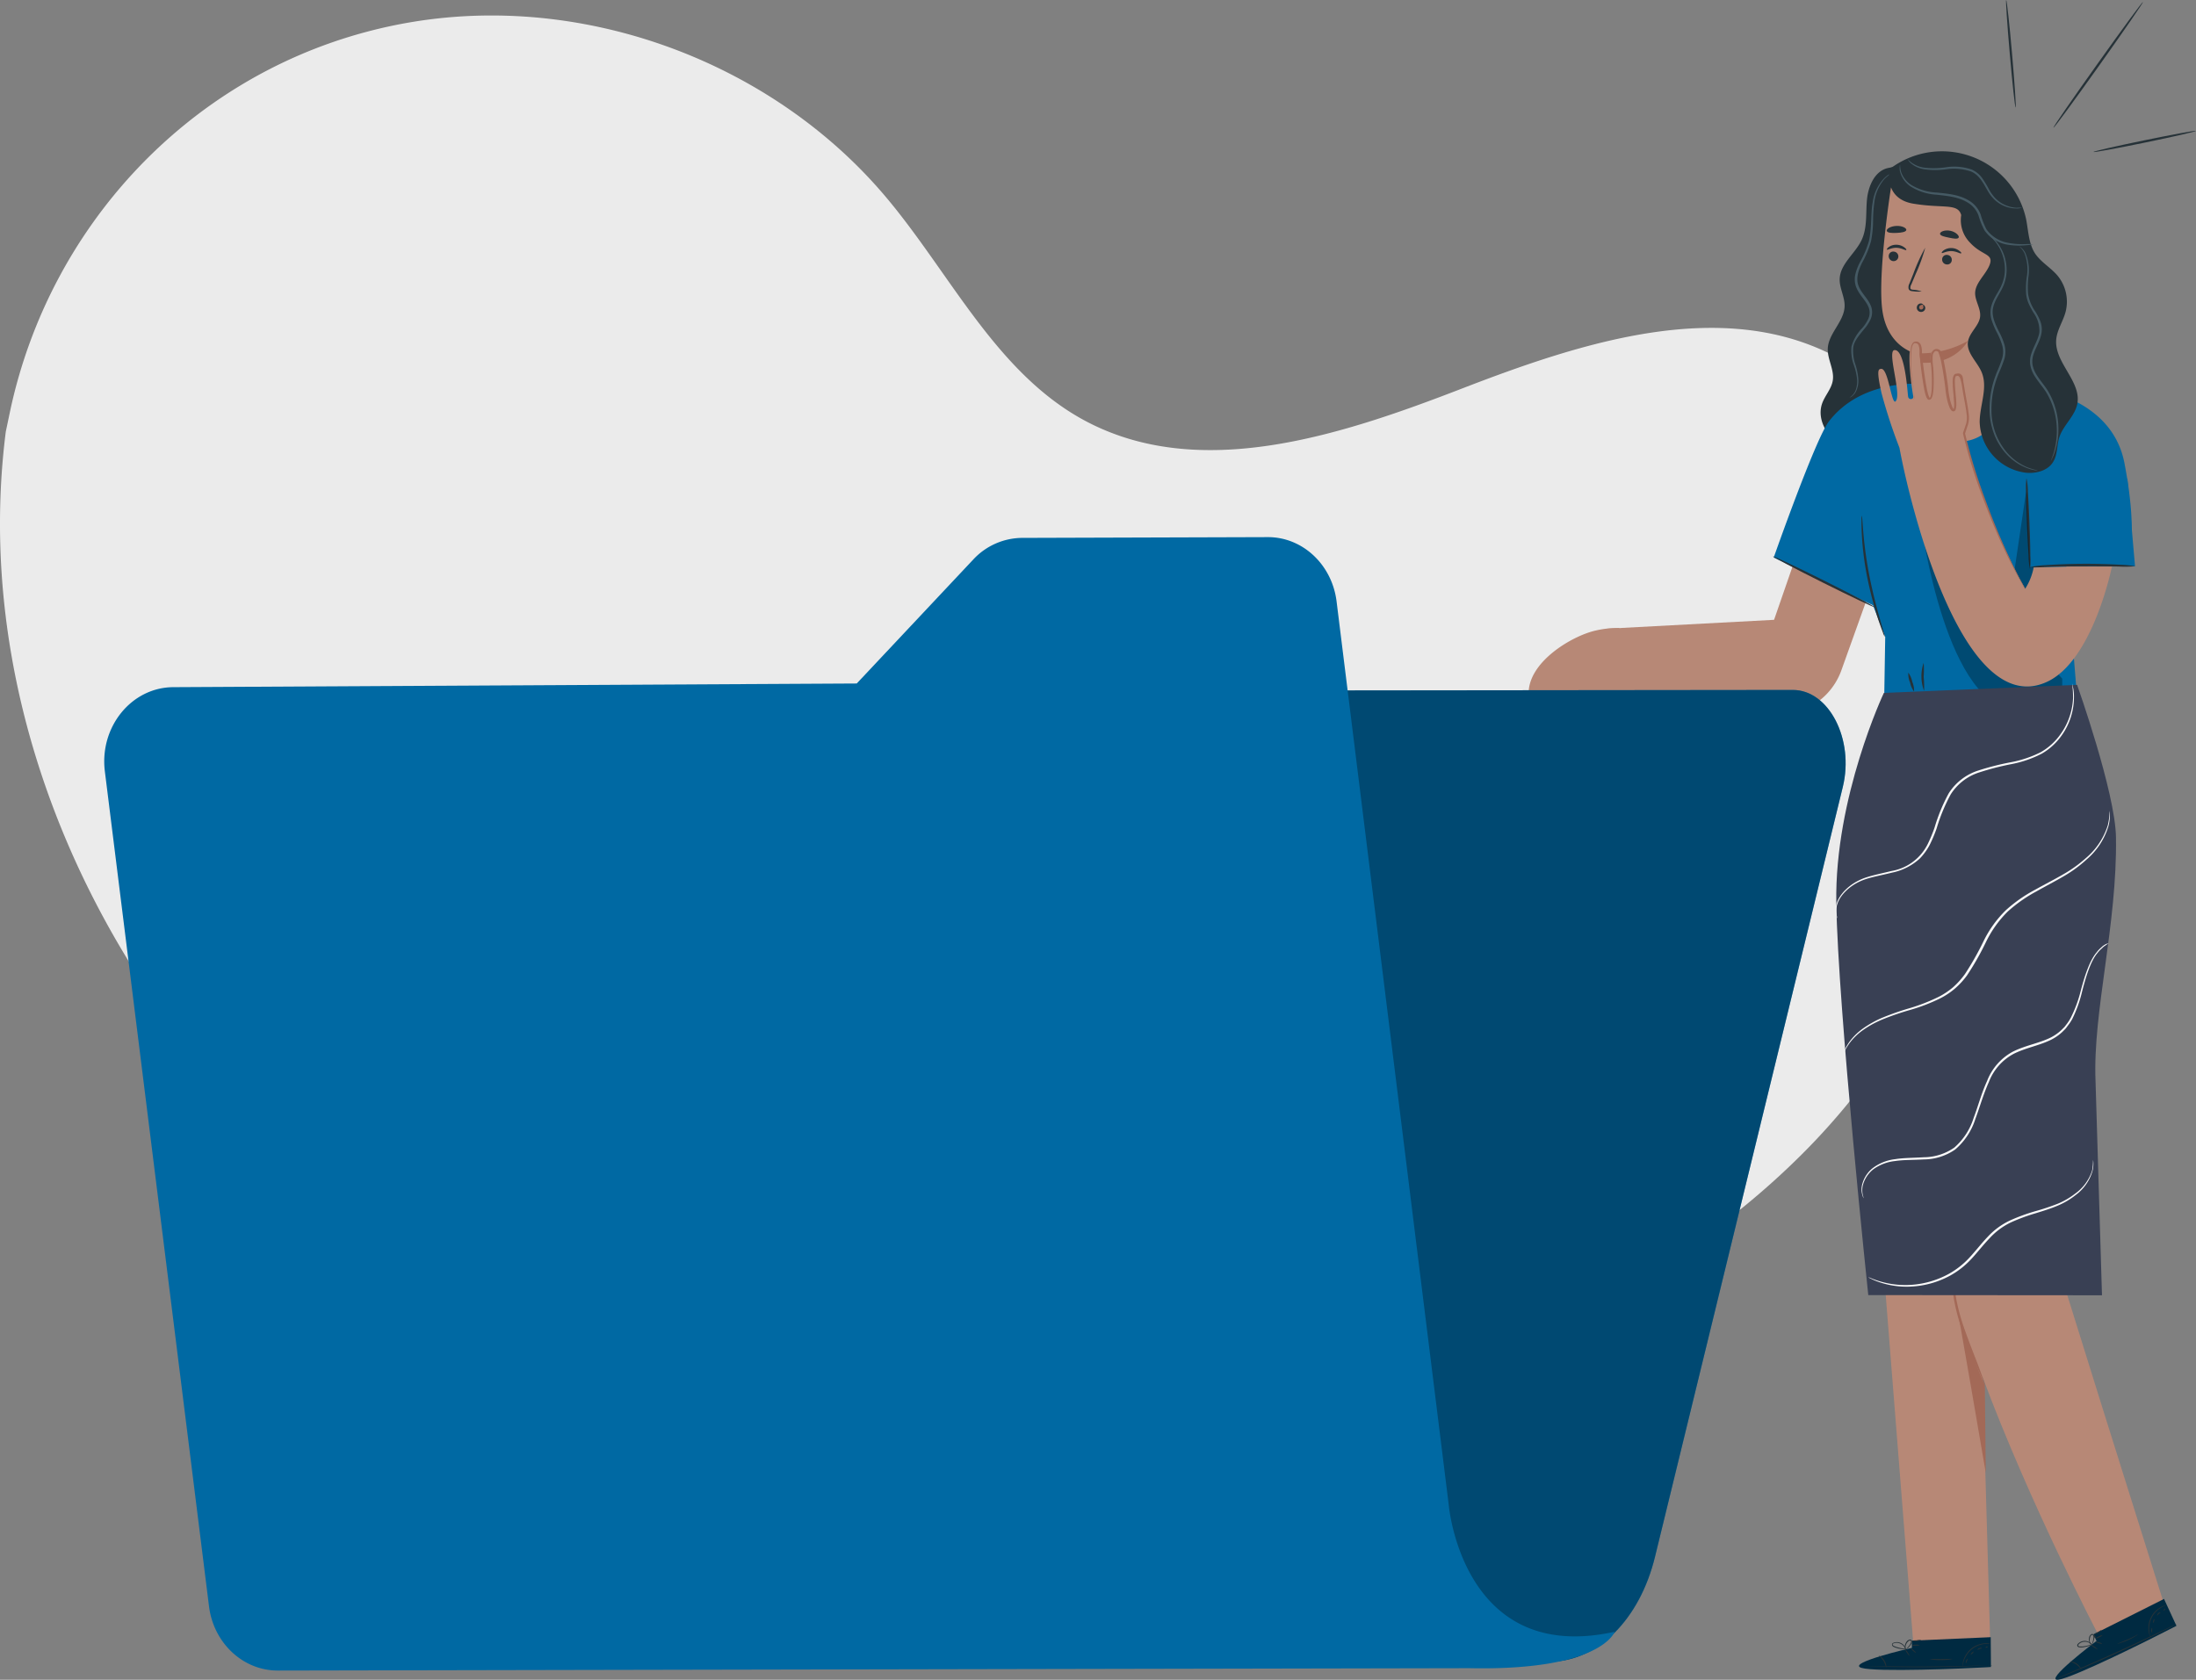 <svg xmlns="http://www.w3.org/2000/svg" width="464" height="355" viewBox="0 0 464 355">
  <rect x="0" y="0" width="464" height="355" fill="#808080" stroke="none"/>
  <g id="No_data-pana_1_" data-name="No data-pana(1)" transform="translate(-146.088 -64.443)">
    <g id="freepik--background-simple--inject-18" transform="translate(146.088 67.719)">
      <path id="Pfad_1506" data-name="Pfad 1506" d="M150.612,159.391c-8.082,63.5,24.532,128.608,76.059,166.682S346,376.715,409.451,367.591c45.292-6.483,90.215-24.219,122.137-56.955s48.751-81.921,35.893-125.778c-4.861-16.562-14.4-32.613-29.544-40.932-24.181-13.25-54.009-3.54-79.764,6.417S402.638,170.1,378.4,156.968c-18.619-10.117-28.189-30.948-41.834-47.15-23.205-27.55-60.908-42.181-96.649-37.5a102.859,102.859,0,0,0-13.265,2.64c-38.025,10.193-66.773,41.4-75.073,79.839Z" transform="translate(-149.386 -71.457)" fill="#ebebeb"/>
    </g>
    <g id="freepik--Character--inject-18" transform="translate(469.09 64.443)">
      <path id="Pfad_1515" data-name="Pfad 1515" d="M569.576,105.371c-2.786.635-4.141,3.848-4.407,6.691s.095,5.857-1.1,8.453c-1.346,2.919-4.558,5.08-4.663,8.292-.066,1.962,1.1,3.791,1.042,5.771-.095,3.222-3.374,5.686-3.554,8.87-.123,2.322,1.422,4.539,1.052,6.833-.284,1.782-1.677,3.184-2.265,4.89-1.166,3.412,1.175,7.155,4.217,9.069a13.827,13.827,0,0,0,20.138-6.425c1.687-4.094,1.317-8.709.948-13.116q-1.706-20.622-2.54-41.3" transform="translate(-493.695 -69.852)" fill="#263238"/>
      <path id="Pfad_1516" data-name="Pfad 1516" d="M561.82,154.04a3.232,3.232,0,0,0,1.279-1.507,5.487,5.487,0,0,0,.322-2.322,12.761,12.761,0,0,0-.692-3.061,8.822,8.822,0,0,1-.493-3.886,8.927,8.927,0,0,1,2.255-3.886,8.312,8.312,0,0,0,1.279-1.943,3.137,3.137,0,0,0,.152-2.274c-.493-1.545-2.009-2.682-2.7-4.473a4.738,4.738,0,0,1-.152-2.767,10.983,10.983,0,0,1,.948-2.473,21.236,21.236,0,0,0,1.9-4.464c.663-3,.351-5.876.805-8.235a9.117,9.117,0,0,1,2.4-5.042,5.507,5.507,0,0,1,1.251-.948,1.962,1.962,0,0,1,.5-.18,7.288,7.288,0,0,0-1.621,1.213,9.268,9.268,0,0,0-2.189,4.975,30.845,30.845,0,0,0-.265,3.791,23.342,23.342,0,0,1-.436,4.445,21.291,21.291,0,0,1-1.9,4.568c-.711,1.488-1.365,3.232-.739,4.862s2.132,2.758,2.71,4.5a3.678,3.678,0,0,1-.18,2.606,8.967,8.967,0,0,1-1.422,2.132c-.948,1.194-1.981,2.331-2.208,3.658a8.53,8.53,0,0,0,.436,3.724,12.908,12.908,0,0,1,.625,3.146,5.316,5.316,0,0,1-.426,2.407,2.9,2.9,0,0,1-.948,1.194A1.5,1.5,0,0,1,561.82,154.04Z" transform="translate(-494.032 -70.018)" fill="#455a64"/>
      <path id="Pfad_1517" data-name="Pfad 1517" d="M551.232,180.37,542.7,205.01l-35.671,1.9-5.952,13.268,37.244,3.791a14.073,14.073,0,0,0,18.594-8.273l9.941-27.748Z" transform="translate(-490.854 -74.017)" fill="#b78876"/>
      <path id="Pfad_1518" data-name="Pfad 1518" d="M628.151,416.679s-26.137-83.037-26.7-85.728c-.5-2.445,9.477-62.2,10.747-77.711l-35.32,1.317v.351l-15.011.834,13.438,169.75h16.253l-1.611-56.34c10.027,26.9,24.394,54.331,24.394,54.331Z" transform="translate(-494.034 -78.095)" fill="#b78876"/>
      <path id="Pfad_1519" data-name="Pfad 1519" d="M591.853,394.9c0-.512-.2-18.878-.2-18.878-.2,1.1-6.226-15.94-6.084-16.973C585.646,358.51,591.853,394.9,591.853,394.9Z" transform="translate(-495.274 -83.629)" fill="#a36957"/>
      <path id="Pfad_1520" data-name="Pfad 1520" d="M584.842,350.53a3.681,3.681,0,0,0-.1,1.033,25.745,25.745,0,0,0,0,2.843,18.9,18.9,0,0,0,.161,1.943c.076.7.18,1.44.341,2.208a39.213,39.213,0,0,0,1.336,4.947c1.175,3.44,2.483,6.444,3.4,8.624.436.948.815,1.848,1.137,2.568a4.094,4.094,0,0,0,.474.948,3.593,3.593,0,0,0-.284-.948c-.218-.625-.55-1.526-.948-2.635-.834-2.218-2.085-5.25-3.251-8.652a41.073,41.073,0,0,1-1.355-4.871c-.171-.758-.284-1.488-.388-2.17s-.18-1.327-.227-1.9c-.114-1.175-.161-2.123-.19-2.786A4.281,4.281,0,0,0,584.842,350.53Z" transform="translate(-495.228 -83.107)" fill="#a36957"/>
      <path id="Pfad_1521" data-name="Pfad 1521" d="M575.113,435.786V434.26l16.651-.73.047,6.3-1.024.066c-4.577.265-23.266,1.042-26.317.123C561.049,439,575.113,435.786,575.113,435.786Z" transform="translate(-494.142 -87.526)" fill="#002a41"/>
      <path id="Pfad_1522" data-name="Pfad 1522" d="M592.029,439.78a2.177,2.177,0,0,1-.284,0l-.815.057-3.014.133c-2.54.1-6.056.2-9.932.218s-7.4-.047-9.951-.123l-3-.123H563.92a1.747,1.747,0,0,1,.284,0h.825l3.014.057c2.54,0,6.056.076,9.932.057s7.4-.085,9.941-.152l3.014-.076h1.1Z" transform="translate(-494.142 -87.853)" fill="#263238"/>
      <path id="Pfad_1523" data-name="Pfad 1523" d="M569.912,440.2a7.27,7.27,0,0,0-.569-1.431,6.828,6.828,0,0,0-1.033-1.147,2.2,2.2,0,0,1,1.2,1.043A2.265,2.265,0,0,1,569.912,440.2Z" transform="translate(-494.371 -87.74)" fill="#263238"/>
      <path id="Pfad_1524" data-name="Pfad 1524" d="M575.131,437.634a3.747,3.747,0,0,1-.521-.635c-.246-.379-.4-.711-.351-.739s.275.246.521.625S575.179,437.606,575.131,437.634Z" transform="translate(-494.682 -87.668)" fill="#263238"/>
      <path id="Pfad_1525" data-name="Pfad 1525" d="M576.542,436.949c0,.047-.3-.133-.588-.389s-.493-.493-.455-.531.3.133.588.389S576.58,436.864,576.542,436.949Z" transform="translate(-494.747 -87.656)" fill="#263238"/>
      <path id="Pfad_1526" data-name="Pfad 1526" d="M577.394,435.294a2,2,0,0,1-.872.114,1.9,1.9,0,0,1-.862-.085,1.972,1.972,0,0,1,.862-.114,1.9,1.9,0,0,1,.872.085Z" transform="translate(-494.756 -87.613)" fill="#263238"/>
      <path id="Pfad_1527" data-name="Pfad 1527" d="M577.685,434.14a1.762,1.762,0,0,1-.948.284,1.791,1.791,0,0,1-.948-.133,5.465,5.465,0,0,1,.948-.076A4.923,4.923,0,0,1,577.685,434.14Z" transform="translate(-494.762 -87.557)" fill="#263238"/>
      <path id="Pfad_1528" data-name="Pfad 1528" d="M574.417,436.1a2.908,2.908,0,0,1-1.071,0,6.123,6.123,0,0,1-1.128-.246,3.057,3.057,0,0,1-.654-.265.6.6,0,0,1-.265-.332.417.417,0,0,1,.161-.426,1.971,1.971,0,0,1,2.767,1.279.72.72,0,0,1,0,.284,3.052,3.052,0,0,0-.493-.948,1.952,1.952,0,0,0-.948-.588,1.687,1.687,0,0,0-1.27.095c-.161.123-.095.322.085.436a3.422,3.422,0,0,0,.607.256,7.98,7.98,0,0,0,1.09.275C574.01,436.071,574.417,436.071,574.417,436.1Z" transform="translate(-494.527 -87.583)" fill="#263238"/>
      <path id="Pfad_1529" data-name="Pfad 1529" d="M574.292,436.126a1,1,0,0,1-.133-.739,1.763,1.763,0,0,1,.294-.777,1.08,1.08,0,0,1,.881-.55.436.436,0,0,1,.332.493,1.126,1.126,0,0,1-.18.474,3.913,3.913,0,0,1-.5.654,1.554,1.554,0,0,1-.607.426,6.651,6.651,0,0,0,.5-.531,3.678,3.678,0,0,0,.445-.635c.142-.227.246-.635,0-.682s-.531.246-.692.455a1.734,1.734,0,0,0-.3.692,3.335,3.335,0,0,0-.038.72Z" transform="translate(-494.676 -87.553)" fill="#263238"/>
      <path id="Pfad_1530" data-name="Pfad 1530" d="M592.886,434.994s-.474,0-1.223.047a5.25,5.25,0,0,0-4.331,3.478c-.246.711-.265,1.194-.3,1.185s0-.123,0-.332a4.251,4.251,0,0,1,.171-.9A5.183,5.183,0,0,1,588.868,436a5.108,5.108,0,0,1,2.777-1.09,3.973,3.973,0,0,1,.948,0A1.193,1.193,0,0,1,592.886,434.994Z" transform="translate(-495.35 -87.596)" fill="#263238"/>
      <path id="Pfad_1531" data-name="Pfad 1531" d="M584.533,438.379a9.3,9.3,0,0,1-2.426.237,8.936,8.936,0,0,1-2.417-.208c0-.057,1.08,0,2.417,0S584.523,438.322,584.533,438.379Z" transform="translate(-494.966 -87.778)" fill="#263238"/>
      <path id="Pfad_1532" data-name="Pfad 1532" d="M588.194,438.35s-.085.227-.2.474-.171.474-.227.464-.085-.256.047-.55S588.156,438.3,588.194,438.35Z" transform="translate(-495.386 -87.777)" fill="#263238"/>
      <path id="Pfad_1533" data-name="Pfad 1533" d="M589.475,436.739a1.052,1.052,0,0,1-.237.379c-.171.171-.341.284-.388.246s.066-.208.237-.389S589.428,436.692,589.475,436.739Z" transform="translate(-495.445 -87.693)" fill="#263238"/>
      <path id="Pfad_1534" data-name="Pfad 1534" d="M591.3,435.995c0,.057-.227.057-.474.142s-.417.218-.464.18.095-.265.4-.37S591.317,435.938,591.3,435.995Z" transform="translate(-495.524 -87.65)" fill="#263238"/>
      <path id="Pfad_1535" data-name="Pfad 1535" d="M592.633,435.638c0,.057-.066.142-.208.19s-.265.057-.284,0,.076-.142.208-.19S592.614,435.591,592.633,435.638Z" transform="translate(-495.618 -87.634)" fill="#263238"/>
      <path id="Pfad_1536" data-name="Pfad 1536" d="M616.411,433.87l-.625-1.393L630.674,425l2.625,5.686-.948.483c-4.066,2.113-20.792,10.472-23.958,10.889C604.9,442.561,616.411,433.87,616.411,433.87Z" transform="translate(-496.433 -87.079)" fill="#002a41"/>
      <path id="Pfad_1537" data-name="Pfad 1537" d="M633.357,430.57l-.246.152-.73.379-2.691,1.365c-2.275,1.128-5.44,2.654-8.975,4.265s-6.776,2.985-9.126,3.961l-2.8,1.128-.758.294a1.077,1.077,0,0,1-.275.085l.256-.123.749-.332,2.767-1.185c2.341-1,5.563-2.407,9.1-4.018s6.71-3.108,9-4.208l2.71-1.3.749-.351Z" transform="translate(-496.435 -87.371)" fill="#263238"/>
      <path id="Pfad_1538" data-name="Pfad 1538" d="M613.381,440.646a6.988,6.988,0,0,0-1.109-1.08,6.576,6.576,0,0,0-1.412-.625,2.663,2.663,0,0,1,2.521,1.706Z" transform="translate(-496.597 -87.809)" fill="#263238"/>
      <path id="Pfad_1539" data-name="Pfad 1539" d="M617.055,436.17a3.4,3.4,0,0,1-.739-.36c-.379-.246-.654-.483-.625-.531s.36.114.739.36S617.083,436.123,617.055,436.17Z" transform="translate(-496.85 -87.617)" fill="#263238"/>
      <path id="Pfad_1540" data-name="Pfad 1540" d="M618.037,434.976c0,.047-.322,0-.692-.114s-.644-.256-.635-.313a1.412,1.412,0,0,1,.7.114C617.771,434.749,618.056,434.881,618.037,434.976Z" transform="translate(-496.903 -87.579)" fill="#263238"/>
      <path id="Pfad_1541" data-name="Pfad 1541" d="M618.163,433.08a2.211,2.211,0,0,1-.749.464,2,2,0,0,1-.825.275,2.233,2.233,0,0,1,.739-.464A2.067,2.067,0,0,1,618.163,433.08Z" transform="translate(-496.897 -87.502)" fill="#263238"/>
      <path id="Pfad_1542" data-name="Pfad 1542" d="M617.955,431.9a2.581,2.581,0,0,1-.768.654,1.649,1.649,0,0,1-.948.284,5.008,5.008,0,0,1,.862-.464C617.567,432.118,617.908,431.852,617.955,431.9Z" transform="translate(-496.878 -87.44)" fill="#263238"/>
      <path id="Pfad_1543" data-name="Pfad 1543" d="M615.822,435.042a3.071,3.071,0,0,1-.948.436,7.439,7.439,0,0,1-1.137.237,2.844,2.844,0,0,1-.7,0,.56.56,0,0,1-.379-.19.417.417,0,0,1,0-.455,1.952,1.952,0,0,1,2.436-.474,1.9,1.9,0,0,1,.607.5c.114.152.161.246.152.256a2.844,2.844,0,0,0-.825-.635,1.9,1.9,0,0,0-1.071-.161,1.658,1.658,0,0,0-1.118.607c-.1.18,0,.332.256.36a3.785,3.785,0,0,0,.654,0,7.482,7.482,0,0,0,1.118-.2C615.4,435.175,615.822,435.014,615.822,435.042Z" transform="translate(-496.687 -87.569)" fill="#263238"/>
      <path id="Pfad_1544" data-name="Pfad 1544" d="M615.693,435.122a1.052,1.052,0,0,1-.417-.625,1.781,1.781,0,0,1-.057-.824,1.071,1.071,0,0,1,.588-.862c.237-.076.787.408.825.588s-.275.085-.294.237a3.3,3.3,0,0,1-.19.787,1.478,1.478,0,0,1-.379.644,6.91,6.91,0,0,0,.246-.682,4.858,4.858,0,0,0,.142-.768c0-.265,0-.673-.3-.607s-.389.436-.455.7a1.638,1.638,0,0,0,0,.749A4.14,4.14,0,0,0,615.693,435.122Z" transform="translate(-496.824 -87.487)" fill="#263238"/>
      <path id="Pfad_1545" data-name="Pfad 1545" d="M632.26,426.36a6.729,6.729,0,0,0-1.1.55,5.165,5.165,0,0,0-2.521,4.947c.057.758.237,1.194.2,1.213a1.2,1.2,0,0,1-.142-.3,4.91,4.91,0,0,1-.2-.891,5.013,5.013,0,0,1,2.587-5.08,4.5,4.5,0,0,1,.843-.36A1.164,1.164,0,0,1,632.26,426.36Z" transform="translate(-497.517 -87.151)" fill="#263238"/>
      <path id="Pfad_1546" data-name="Pfad 1546" d="M625.937,432.9a13.533,13.533,0,0,1-4.407,2.009c0-.057,1-.436,2.208-.948S625.908,432.853,625.937,432.9Z" transform="translate(-497.155 -87.493)" fill="#263238"/>
      <path id="Pfad_1547" data-name="Pfad 1547" d="M629.28,431.47c.047,0,0,.237,0,.512v.521a.774.774,0,0,1-.19-.521C629.09,431.669,629.232,431.441,629.28,431.47Z" transform="translate(-497.551 -87.418)" fill="#263238"/>
      <path id="Pfad_1548" data-name="Pfad 1548" d="M629.782,429.47c.047,0,0,.218-.057.445s-.2.4-.246.379,0-.218.057-.445S629.725,429.451,629.782,429.47Z" transform="translate(-497.57 -87.313)" fill="#263238"/>
      <path id="Pfad_1549" data-name="Pfad 1549" d="M631.139,428c0,.057-.19.142-.379.322s-.294.37-.341.351,0-.284.208-.5A.622.622,0,0,1,631.139,428Z" transform="translate(-497.619 -87.236)" fill="#263238"/>
      <path id="Pfad_1550" data-name="Pfad 1550" d="M632.209,427.179a.379.379,0,0,1-.114.256c-.114.1-.218.161-.256.123s0-.152.114-.256S632.171,427.141,632.209,427.179Z" transform="translate(-497.694 -87.193)" fill="#263238"/>
      <path id="Pfad_1551" data-name="Pfad 1551" d="M609.022,219.976l-2.767-33.833,14.215.256s.654-4.994-1.441-15.931c-1.289-6.71-5.753-10.823-10.766-13.268v-.095l-.436-.114a40.589,40.589,0,0,0-13.04-3.4l-17.485.2s-13.353-1.706-20.716,7.856c-2.843,3.668-11.666,28.772-11.666,28.772l20.991,10.1L563.95,186.6s.4,10.093,1.687,13.268c.711,1.782,2.843,7.316,2.843,7.316l-.275,16.7Z" transform="translate(-493.148 -72.592)" fill="#0069a3"/>
      <path id="Pfad_1552" data-name="Pfad 1552" d="M602.247,182.347l-2.6,11.05h24.479l-1.611-18.537Z" transform="translate(-496.011 -73.712)" fill="#0069a3"/>
      <path id="Pfad_1553" data-name="Pfad 1553" d="M624.256,194.391a19.619,19.619,0,0,0-3.241-.322c-2.009-.114-4.738-.218-7.847-.2s-5.847.152-7.856.3a18.576,18.576,0,0,0-3.232.4,20.525,20.525,0,0,0,3.26,0c2-.066,4.739-.142,7.828-.152s5.828,0,7.837.047A20.516,20.516,0,0,0,624.256,194.391Z" transform="translate(-496.138 -74.72)" fill="#263238"/>
      <path id="Pfad_1554" data-name="Pfad 1554" d="M601.264,174.77a14.764,14.764,0,0,0-.076,2.843c0,1.734.076,4.122.18,6.767s.227,5.042.341,6.767a14.117,14.117,0,0,0,.3,2.843,14.823,14.823,0,0,0,.076-2.843c0-1.734-.076-4.132-.18-6.776s-.227-5.032-.341-6.766A13.94,13.94,0,0,0,601.264,174.77Z" transform="translate(-496.089 -73.707)" fill="#263238"/>
      <g id="Gruppe_1887" data-name="Gruppe 1887" transform="translate(82.904 110.615)" opacity="0.3">
        <path id="Pfad_1555" data-name="Pfad 1555" d="M577.77,184.87s5.44,40.343,20.735,39.272c0,0,6.89-.076,9.1-4.653v-1.8Z" transform="translate(-577.77 -184.87)"/>
      </g>
      <g id="Gruppe_1888" data-name="Gruppe 1888" transform="translate(102.246 103.437)" opacity="0.3">
        <path id="Pfad_1556" data-name="Pfad 1556" d="M601.108,177.28l-2.928,19.778,1.9,3.469,3.127-6.785-1.327-.038Z" transform="translate(-598.18 -177.28)"/>
      </g>
      <path id="Pfad_1557" data-name="Pfad 1557" d="M569.418,208.747A3.789,3.789,0,0,1,569,207.8c-.237-.616-.55-1.516-.948-2.644a81.608,81.608,0,0,1-2.341-8.956,63.5,63.5,0,0,1-1.156-9.183c-.057-1.185-.076-2.142-.057-2.843a3.792,3.792,0,0,1,.066-1.024c.076,0,.133,1.459.332,3.791a84.358,84.358,0,0,0,1.3,9.107c.7,3.525,1.545,6.681,2.189,8.946.3,1.052.559,1.952.768,2.691a4.632,4.632,0,0,1,.265,1.061Z" transform="translate(-494.171 -74.157)" fill="#263238"/>
      <path id="Pfad_1558" data-name="Pfad 1558" d="M576.143,222.17a4.892,4.892,0,0,1-.844-1.9,4.55,4.55,0,0,1-.37-2.085,4.948,4.948,0,0,1,.844,1.943A4.74,4.74,0,0,1,576.143,222.17Z" transform="translate(-494.717 -76.02)" fill="#263238"/>
      <path id="Pfad_1559" data-name="Pfad 1559" d="M578.409,221.9a8.719,8.719,0,0,1-.085-5.914,19.741,19.741,0,0,1,0,2.957A19.493,19.493,0,0,1,578.409,221.9Z" transform="translate(-494.87 -75.904)" fill="#263238"/>
      <path id="Pfad_1560" data-name="Pfad 1560" d="M566.328,203c-.066.114-4.947-2.2-10.908-5.174s-10.747-5.5-10.69-5.62,4.947,2.2,10.908,5.174S566.385,202.881,566.328,203Z" transform="translate(-493.138 -74.635)" fill="#263238"/>
      <path id="Pfad_1561" data-name="Pfad 1561" d="M576.2,154.693c.1-4.8.133-9.837.133-9.837s-6.151-1.185-7.221-9.278c-1.023-7.714,1.839-25.825,1.839-25.825h0c8.984-3.393,18.319-.313,24.469,6.966h0l-1.526,38.922a8.36,8.36,0,0,1-9.041,7.743h0C579.959,163.147,576.092,159.261,576.2,154.693Z" transform="translate(-494.401 -70.112)" fill="#b78876"/>
      <path id="Pfad_1562" data-name="Pfad 1562" d="M570.56,125.048a1.043,1.043,0,0,0,.948,1.071,1,1,0,0,0,1.09-.948,1.033,1.033,0,0,0-.948-1.061.948.948,0,0,0-1.09.938Z" transform="translate(-494.489 -70.934)" fill="#263238"/>
      <path id="Pfad_1563" data-name="Pfad 1563" d="M570.159,123.613c.123.133.948-.426,2.038-.389s1.9.607,2.028.474-.057-.3-.407-.578a2.844,2.844,0,0,0-1.63-.54,2.663,2.663,0,0,0-1.621.474C570.216,123.31,570.093,123.547,570.159,123.613Z" transform="translate(-494.467 -70.855)" fill="#263238"/>
      <path id="Pfad_1564" data-name="Pfad 1564" d="M582.47,125.788a1.033,1.033,0,0,0,.948,1.071.948.948,0,0,0,1.09-.948,1.024,1.024,0,0,0-.948-1.061.948.948,0,0,0-1.09.938Z" transform="translate(-495.112 -70.973)" fill="#263238"/>
      <path id="Pfad_1565" data-name="Pfad 1565" d="M582.389,124.353c.123.142.948-.417,2.038-.389s1.9.607,2.038.474-.066-.3-.417-.569a2.72,2.72,0,0,0-1.621-.55,2.758,2.758,0,0,0-1.63.474C582.456,124.05,582.332,124.287,582.389,124.353Z" transform="translate(-495.107 -70.894)" fill="#263238"/>
      <path id="Pfad_1566" data-name="Pfad 1566" d="M577.756,132.489a7.164,7.164,0,0,0-1.8-.37c-.284,0-.55-.1-.588-.294a1.384,1.384,0,0,1,.209-.843l.891-2.132a37.06,37.06,0,0,0,2.038-5.61,37.551,37.551,0,0,0-2.483,5.43c-.294.749-.588,1.469-.862,2.151a1.659,1.659,0,0,0-.171,1.109.711.711,0,0,0,.455.436,1.943,1.943,0,0,0,.483.076A7.231,7.231,0,0,0,577.756,132.489Z" transform="translate(-494.719 -70.89)" fill="#263238"/>
      <path id="Pfad_1567" data-name="Pfad 1567" d="M576.74,146.726a20.526,20.526,0,0,0,10.86-2.606s-2.758,5.468-10.8,4.511Z" transform="translate(-494.812 -72.065)" fill="#a36957"/>
      <path id="Pfad_1568" data-name="Pfad 1568" d="M585.933,120.916c-.227.351-1.08.2-2.028,0s-1.782-.36-1.9-.768.881-.948,2.151-.692S586.16,120.613,585.933,120.916Z" transform="translate(-495.087 -70.688)" fill="#263238"/>
      <path id="Pfad_1569" data-name="Pfad 1569" d="M574.252,119.252c-.085.408-1,.559-2.038.607s-1.962,0-2.085-.417.758-1,2.019-1.061S574.337,118.863,574.252,119.252Z" transform="translate(-494.466 -70.635)" fill="#263238"/>
      <path id="Pfad_1570" data-name="Pfad 1570" d="M577.892,135.807a.55.55,0,0,0-.616.284.624.624,0,1,0,.379-.313" transform="translate(-494.836 -71.544)" fill="#a36957"/>
      <path id="Pfad_1571" data-name="Pfad 1571" d="M578.128,135.917c0-.047-.18-.322-.663-.218a.853.853,0,0,0-.607.6.908.908,0,0,0,1.4,1,.8.8,0,0,0,.341-.787c-.095-.5-.464-.578-.483-.512s.133.237.1.531a.445.445,0,0,1-.227.351.483.483,0,0,1-.483,0,.5.5,0,0,1-.171-.464.464.464,0,0,1,.256-.351C577.863,135.907,578.1,135.983,578.128,135.917Z" transform="translate(-494.816 -71.54)" fill="#263238"/>
      <path id="Pfad_1572" data-name="Pfad 1572" d="M591.829,125.878c-.948,2.218-3.3,3.933-2.976,6.331.208,1.545,1.2,2.985,1.014,4.539-.246,1.9-2.265,3.3-2.559,5.241-.351,2.379,1.971,4.227,2.891,6.444,1.355,3.241-.37,6.88-.417,10.425a11.126,11.126,0,0,0,9.856,10.823c2.161.18,4.6-.474,5.686-2.331.948-1.535.739-3.488,1.289-5.184.834-2.54,3.251-4.4,3.791-7.013.948-4.738-4.833-8.719-4.454-13.571.161-2.075,1.441-3.876,1.981-5.885a8.643,8.643,0,0,0-1.687-7.667c-1.431-1.7-3.5-2.843-4.738-4.663-1.374-2.094-1.422-4.738-1.9-7.212a18.177,18.177,0,0,0-28.867-10.643s-1.374,6.245,5.042,7.3,9.382-.161,10.1,2.407a6.786,6.786,0,0,0,1.9,5.866C590.4,123.907,592.891,123.3,591.829,125.878Z" transform="translate(-494.492 -69.765)" fill="#263238"/>
      <path id="Pfad_1573" data-name="Pfad 1573" d="M603.164,170.159a2.264,2.264,0,0,1-.588-.057,9.267,9.267,0,0,1-1.63-.445,11.571,11.571,0,0,1-4.966-3.668,13.136,13.136,0,0,1-2.1-3.791,15.02,15.02,0,0,1-.862-4.862,20.076,20.076,0,0,1,.682-5.411,23.167,23.167,0,0,1,.948-2.739,28,28,0,0,0,1.033-2.72,5.06,5.06,0,0,0,0-2.786,15.442,15.442,0,0,0-1.071-2.6,17.058,17.058,0,0,1-1.109-2.568,5.544,5.544,0,0,1-.2-2.72c.379-1.782,1.459-3.108,2.1-4.464a8.443,8.443,0,0,0,.853-4.037,9.524,9.524,0,0,0-2.113-5.591,16.66,16.66,0,0,0-1.6-1.564,6.481,6.481,0,0,1,1.753,1.44,9.476,9.476,0,0,1,2.312,5.686,8.757,8.757,0,0,1-.834,4.227c-.654,1.4-1.706,2.739-2.028,4.369s.445,3.345,1.289,4.994a14.763,14.763,0,0,1,1.118,2.682,5.581,5.581,0,0,1,0,3.033,29.689,29.689,0,0,1-1.09,2.815,22.279,22.279,0,0,0-.948,2.682,19.531,19.531,0,0,0-.692,5.279,13.7,13.7,0,0,0,2.786,8.415,11.637,11.637,0,0,0,4.738,3.705C602.358,170.017,603.173,170.1,603.164,170.159Z" transform="translate(-495.639 -70.727)" fill="#455a64"/>
      <path id="Pfad_1574" data-name="Pfad 1574" d="M601.193,121.534a6.7,6.7,0,0,1-1.412.208,14.7,14.7,0,0,1-3.9-.1,7.439,7.439,0,0,1-4.928-2.985,16.109,16.109,0,0,1-1.289-3.184,5.288,5.288,0,0,0-2.161-2.663c-2.076-1.317-4.511-1.478-6.634-1.734a11.571,11.571,0,0,1-5.525-1.725,5.468,5.468,0,0,1-2.265-3.156,3.175,3.175,0,0,1-.066-1.071c0-.246.057-.37.076-.37a6.71,6.71,0,0,0,.18,1.393,5.421,5.421,0,0,0,2.274,2.919,11.457,11.457,0,0,0,5.373,1.554c2.123.246,4.644.37,6.861,1.772a5.762,5.762,0,0,1,2.35,2.909,15.86,15.86,0,0,0,1.223,3.108,7.155,7.155,0,0,0,4.606,2.843,16.357,16.357,0,0,0,3.791.256A9.586,9.586,0,0,1,601.193,121.534Z" transform="translate(-494.616 -69.922)" fill="#455a64"/>
      <path id="Pfad_1575" data-name="Pfad 1575" d="M598.938,113.755a3.156,3.156,0,0,1-1.109.161,6.757,6.757,0,0,1-4.738-1.9,8.7,8.7,0,0,1-1.469-1.962c-.853-1.441-1.677-3.213-3.45-3.952a11.372,11.372,0,0,0-5.307-.464,16.282,16.282,0,0,1-4.53,0,5.686,5.686,0,0,1-2.843-1.251,3.148,3.148,0,0,1-.55-.625q-.171-.246-.142-.256a6.324,6.324,0,0,0,.815.73,5.97,5.97,0,0,0,2.739,1.061,17.19,17.19,0,0,0,4.435-.076,11.372,11.372,0,0,1,5.544.474,5.449,5.449,0,0,1,2.265,1.9,24.409,24.409,0,0,1,1.374,2.293,9.02,9.02,0,0,0,1.374,1.9,6.635,6.635,0,0,0,1.621,1.2,7.032,7.032,0,0,0,2.843.787A7.314,7.314,0,0,1,598.938,113.755Z" transform="translate(-494.71 -69.858)" fill="#455a64"/>
      <path id="Pfad_1576" data-name="Pfad 1576" d="M606.361,168.26c-.047,0,.256-.625.607-1.8a16.305,16.305,0,0,0,.625-5.08,15.467,15.467,0,0,0-2.019-7.231c-.692-1.241-1.744-2.35-2.606-3.715a6.633,6.633,0,0,1-.948-2.284,5.107,5.107,0,0,1,.208-2.559c.531-1.639,1.478-3.014,1.687-4.52a6.551,6.551,0,0,0-1.232-4.1,20.16,20.16,0,0,1-1.014-1.9,6.938,6.938,0,0,1-.54-1.981,17.172,17.172,0,0,1,.114-3.611,9.581,9.581,0,0,0-.455-5.042,4.587,4.587,0,0,0-1.118-1.478.2.2,0,0,1,.114.057,1.155,1.155,0,0,1,.3.218,3.383,3.383,0,0,1,.881,1.128,9.363,9.363,0,0,1,.616,5.146,18.175,18.175,0,0,0-.047,3.535,9.1,9.1,0,0,0,1.535,3.677,12.6,12.6,0,0,1,1.033,2.019,4.738,4.738,0,0,1,.284,2.388c-.227,1.658-1.2,3.061-1.7,4.606a4.738,4.738,0,0,0-.2,2.322,6.312,6.312,0,0,0,.891,2.113c.806,1.317,1.9,2.445,2.587,3.743a15.637,15.637,0,0,1,1.971,7.458,15.333,15.333,0,0,1-.8,5.146,9.878,9.878,0,0,1-.55,1.308,1.741,1.741,0,0,1-.237.436Z" transform="translate(-496.012 -70.875)" fill="#455a64"/>
      <path id="Pfad_1577" data-name="Pfad 1577" d="M565.627,349.971s-6.387-60.5-6.757-82.857S568.924,222.7,568.924,222.7l40.827-1.7s8.074,22.678,8.216,32.221c.284,18.518-4.919,36.8-4.321,51.488l1.365,45.3" transform="translate(-493.877 -76.263)" fill="#394054"/>
      <path id="Pfad_1578" data-name="Pfad 1578" d="M616.68,278.6a6.522,6.522,0,0,1-.673.512l-.37.256-.4.389a6.557,6.557,0,0,0-.948,1.014c-1.317,1.611-2.275,4.5-3.194,8.093a27.2,27.2,0,0,1-2.066,5.762,10.085,10.085,0,0,1-.948,1.431c-.171.227-.332.474-.531.692l-.625.625a10.15,10.15,0,0,1-3.07,1.971c-2.284,1-4.871,1.478-7.221,2.663a11.372,11.372,0,0,0-5.241,5.97c-1.156,2.568-1.9,5.26-2.843,7.781a14.026,14.026,0,0,1-4.265,6.463,11.713,11.713,0,0,1-6.634,2.094c-2.2.133-4.236.066-6.065.341a9.581,9.581,0,0,0-4.568,1.725,6.406,6.406,0,0,0-2.123,2.995,4.548,4.548,0,0,0-.161,2.322c.114.531.256.787.227.8a2.386,2.386,0,0,1-.322-.777,4.35,4.35,0,0,1,.076-2.4,6.444,6.444,0,0,1,2.132-3.156,9.714,9.714,0,0,1,4.739-1.9c1.9-.3,3.914-.265,6.084-.407a11.372,11.372,0,0,0,6.435-2.047,13.761,13.761,0,0,0,4.085-6.274c.948-2.492,1.639-5.193,2.843-7.809a11.846,11.846,0,0,1,5.478-6.207c2.445-1.213,5.032-1.677,7.259-2.644a9.94,9.94,0,0,0,2.957-1.9l.6-.6c.19-.208.351-.445.521-.663a9.148,9.148,0,0,0,.881-1.374,27.18,27.18,0,0,0,2.094-5.686c.948-3.582,1.981-6.511,3.374-8.131a6.172,6.172,0,0,1,.948-1c.152-.133.284-.265.417-.37l.389-.246a6.569,6.569,0,0,1,.73-.313Z" transform="translate(-494.172 -79.284)" fill="#fafafa"/>
      <path id="Pfad_1579" data-name="Pfad 1579" d="M616.714,249.06a4.428,4.428,0,0,1,.057.806,9.935,9.935,0,0,1-.284,2.322,14.926,14.926,0,0,1-4.615,7.127,27.415,27.415,0,0,1-4.738,3.5c-1.829,1.08-3.848,2.113-5.923,3.289a30.6,30.6,0,0,0-6.046,4.255,23.35,23.35,0,0,0-4.587,6.435,58.864,58.864,0,0,1-3.971,7,16.735,16.735,0,0,1-2.6,2.843,15.672,15.672,0,0,1-3.137,2.075,37.818,37.818,0,0,1-6.34,2.436,56.866,56.866,0,0,0-5.573,1.9,21.334,21.334,0,0,0-4.246,2.274,13.147,13.147,0,0,0-2.663,2.455,12.178,12.178,0,0,0-1.6,2.653,5.015,5.015,0,0,1,.265-.768,9.482,9.482,0,0,1,1.185-2.009,12.767,12.767,0,0,1,2.654-2.559,21.635,21.635,0,0,1,4.274-2.369,56.885,56.885,0,0,1,5.582-1.943,39.218,39.218,0,0,0,6.255-2.445,16.161,16.161,0,0,0,2.985-2.009,16.815,16.815,0,0,0,2.5-2.786,60.953,60.953,0,0,0,3.933-6.956,23.53,23.53,0,0,1,4.738-6.558,30.545,30.545,0,0,1,6.16-4.3c2.085-1.166,4.1-2.18,5.932-3.251a27.36,27.36,0,0,0,4.739-3.393,15.03,15.03,0,0,0,4.663-6.928A14.481,14.481,0,0,0,616.714,249.06Z" transform="translate(-493.96 -77.7)" fill="#fafafa"/>
      <path id="Pfad_1580" data-name="Pfad 1580" d="M559.07,270.261a.715.715,0,0,1-.085-.19,4.945,4.945,0,0,1-.18-.559,4.531,4.531,0,0,1,.095-2.274c.531-1.9,2.625-4.331,6-5.535,1.687-.578,3.592-.948,5.582-1.44a10.51,10.51,0,0,0,7.724-5.753,30.448,30.448,0,0,0,1.412-3.4,37.084,37.084,0,0,1,3-7.269,11.581,11.581,0,0,1,6.179-4.8,56.114,56.114,0,0,1,7.1-1.8,23.531,23.531,0,0,0,6.17-2.1,12.983,12.983,0,0,0,4.17-3.791,14.1,14.1,0,0,0,2.653-7.676,21.8,21.8,0,0,0-.2-3.033,9.867,9.867,0,0,1,.388,3.033,13.959,13.959,0,0,1-2.559,7.875,13.116,13.116,0,0,1-4.255,3.914A23.628,23.628,0,0,1,596,237.641a56.465,56.465,0,0,0-7.032,1.81,11.126,11.126,0,0,0-5.933,4.615,37.144,37.144,0,0,0-2.966,7.165,29.526,29.526,0,0,1-1.45,3.459,12.518,12.518,0,0,1-2.123,2.938,12.32,12.32,0,0,1-5.923,2.985c-2.009.512-3.9.834-5.563,1.384-3.288,1.118-5.373,3.421-5.933,5.26a4.806,4.806,0,0,0-.18,2.2,4.727,4.727,0,0,1,.171.806Z" transform="translate(-493.869 -76.176)" fill="#fafafa"/>
      <path id="Pfad_1581" data-name="Pfad 1581" d="M613.5,327a3.628,3.628,0,0,1,.066.6,6.3,6.3,0,0,1-.18,1.706,9.676,9.676,0,0,1-3.582,5.117,15.8,15.8,0,0,1-3.791,2.237c-1.45.616-3.052,1.109-4.738,1.63a39.16,39.16,0,0,0-5.127,1.9,14.644,14.644,0,0,0-4.558,3.4c-1.384,1.44-2.578,3.023-3.9,4.426a17.786,17.786,0,0,1-4.369,3.412,19.247,19.247,0,0,1-9.013,2.35,17.949,17.949,0,0,1-6.2-1.033,11.829,11.829,0,0,1-1.573-.673,2.5,2.5,0,0,1-.521-.294,4.019,4.019,0,0,1,.559.2,16.81,16.81,0,0,0,1.592.588,18.953,18.953,0,0,0,6.141.862,19.154,19.154,0,0,0,8.795-2.4,17.7,17.7,0,0,0,4.236-3.345c1.3-1.384,2.483-2.957,3.895-4.435a15.218,15.218,0,0,1,4.814-3.506,39.23,39.23,0,0,1,5.2-1.9,49.563,49.563,0,0,0,4.738-1.573,15.894,15.894,0,0,0,3.7-2.132,9.666,9.666,0,0,0,3.611-4.89A12.031,12.031,0,0,0,613.5,327Z" transform="translate(-494.251 -81.851)" fill="#fafafa"/>
      <path id="Pfad_1582" data-name="Pfad 1582" d="M608.962,191.837l-7.9.19a12.784,12.784,0,0,1-1.782,4.483c-6.634-11.467-11.723-26.82-12.993-32.989.19-.616.408-1.3.682-2.056a8.758,8.758,0,0,0-.1-3.469c-.227-1.374-.607-3.222-.72-4.075-.351-2.616-.777-3.023-1.687-2.729-1.232.407.512,7.326-.5,7.477-.55.076-1.213-2.293-1.4-4.236s-1.08-7.932-1.715-8.33c-.948-.588-1.772.341-1.526,2.274s.54,7.809-.483,7.894-1.9-9.847-1.9-9.847.161-2.161-1.033-2.113c-2.142.095-.464,10.557-.284,11.552.133.682-.948.815-1.08.066s-.625-9.922-2.843-9.847c-1.687,0,1.3,8.615.351,10.6s-1.592-6.748-3.194-6.634c-.6.047-1.042.161.057,5.1a112.01,112.01,0,0,0,3.791,11.571c2.54,13.694,13.685,57.506,31.151,49.488,9.78-4.492,13.742-24.375,13.742-24.375Z" transform="translate(-494.367 -72.095)" fill="#b78876"/>
      <path id="Pfad_1583" data-name="Pfad 1583" d="M575.647,156.523a.464.464,0,0,0,.227,0,.5.5,0,0,0,.351-.55c0-.588-.114-1.44-.246-2.549a35.571,35.571,0,0,1-.436-4.037c0-.8,0-1.649.047-2.549a9.377,9.377,0,0,1,.142-1.365c.076-.426.36-.948.692-.862h.057a.757.757,0,0,1,.7.644,3.716,3.716,0,0,1,.133,1.27h0a73.946,73.946,0,0,0,1.014,7.913c.076.351.151.711.265,1.071a4.072,4.072,0,0,0,.19.54,2.993,2.993,0,0,0,.161.284.521.521,0,0,0,.4.246.7.7,0,0,0,.6-.5,2.715,2.715,0,0,0,.18-.578,9.659,9.659,0,0,0,.152-1.156,34.557,34.557,0,0,0-.066-4.738,10.709,10.709,0,0,1-.095-2.379,1.327,1.327,0,0,1,.464-.881.5.5,0,0,1,.408-.047.777.777,0,0,1,.227.095.3.3,0,0,1,.1.142,12.08,12.08,0,0,1,.654,2.379c.171.834.313,1.7.445,2.559s.256,1.734.36,2.616a19.3,19.3,0,0,0,.436,2.7,10.435,10.435,0,0,0,.426,1.336,2.511,2.511,0,0,0,.4.673.559.559,0,0,0,.559.208.587.587,0,0,0,.389-.426,4.74,4.74,0,0,0,.1-1.478,13.564,13.564,0,0,0-.1-1.4c-.066-.8-.142-1.583-.171-2.36a9.169,9.169,0,0,1,0-1.147,1.894,1.894,0,0,1,.123-.493.462.462,0,0,1,.085-.142h.123c.625-.256.834.616,1,1.317s.237,1.5.388,2.246c.246,1.488.569,2.976.73,4.4a5.241,5.241,0,0,1-.076,2.047c-.227.682-.455,1.355-.673,2.028v.123a109.152,109.152,0,0,0,4.236,13.7c1.5,4.047,3,7.582,4.321,10.425s2.511,5.07,3.326,6.568l.948,1.7a3.181,3.181,0,0,0,.37.569,3.792,3.792,0,0,0-.294-.607l-.948-1.734c-.777-1.526-1.9-3.791-3.184-6.634s-2.748-6.378-4.208-10.425a113.158,113.158,0,0,1-4.151-13.666v.133c.218-.663.436-1.336.663-2.009a5.422,5.422,0,0,0,.114-2.265c-.171-1.488-.483-2.928-.73-4.426-.142-.739-.237-1.5-.389-2.274a4.169,4.169,0,0,0-.2-1.175,1.118,1.118,0,0,0-.521-.531,1.2,1.2,0,0,0-.749,0h-.152a.615.615,0,0,0-.218.123.835.835,0,0,0-.237.332,2.144,2.144,0,0,0-.161.644,8.953,8.953,0,0,0,0,1.232c0,.8.114,1.592.18,2.388,0,.464.076.948.095,1.374a4.606,4.606,0,0,1-.066,1.279c0,.095-.076.076,0,.123h0l-.057-.057a1.9,1.9,0,0,1-.284-.512,9.315,9.315,0,0,1-.408-1.26,17.612,17.612,0,0,1-.427-2.625q-.152-1.336-.37-2.644c-.133-.872-.284-1.725-.455-2.578a11.539,11.539,0,0,0-.72-2.53.805.805,0,0,0-.294-.332,1.635,1.635,0,0,0-.351-.152,1.052,1.052,0,0,0-.806.114,1.772,1.772,0,0,0-.7,1.232,4.6,4.6,0,0,0,0,1.3c0,.408.095.806.123,1.2a35.068,35.068,0,0,1,.085,4.663,8.086,8.086,0,0,1-.142,1.1,2.115,2.115,0,0,1-.142.493.578.578,0,0,1-.1.171c0,.085-.066,0-.057.114v-.123a1.888,1.888,0,0,1-.114-.2c-.066-.152-.123-.322-.18-.483-.1-.341-.18-.692-.256-1.033a75.321,75.321,0,0,1-1.071-7.847h0a4.125,4.125,0,0,0-.161-1.412,1.327,1.327,0,0,0-.37-.625.948.948,0,0,0-.7-.265h.057a.824.824,0,0,0-.824.389,2.1,2.1,0,0,0-.284.739,9.56,9.56,0,0,0-.133,1.422V149.4a33.069,33.069,0,0,0,.521,4.056c.161,1.1.284,1.952.341,2.53a.445.445,0,0,1-.275.493A1.433,1.433,0,0,0,575.647,156.523Z" transform="translate(-494.743 -72.086)" fill="#a36957"/>
      <path id="Pfad_1584" data-name="Pfad 1584" d="M509.471,208.23a20.291,20.291,0,0,0-5.487.635c-4.9,1.289-13.344,6.406-13.694,12.727h6.141s-3.44,7.316-2.436,6.634c2.625-1.763,7.837-7.06,7.837-7.06Z" transform="translate(-490.29 -75.496)" fill="#b78876"/>
      <path id="Pfad_1585" data-name="Pfad 1585" d="M598.748,90.745c-.142,0-.692-5.061-1.241-11.372S596.616,68,596.748,68s.692,5.061,1.242,11.372S598.881,90.745,598.748,90.745Z" transform="translate(-495.857 -68)" fill="#263238"/>
      <path id="Pfad_1586" data-name="Pfad 1586" d="M626.225,68.41c.1.076-4.037,6.094-9.259,13.438S607.414,95.116,607.3,95s4.037-6.094,9.259-13.438S626.112,68.334,626.225,68.41Z" transform="translate(-496.411 -68.021)" fill="#263238"/>
      <path id="Pfad_1587" data-name="Pfad 1587" d="M637.872,97.189c0,.133-4.814,1.241-10.8,2.473s-10.879,2.123-10.908,1.99,4.8-1.241,10.8-2.473S637.805,97.057,637.872,97.189Z" transform="translate(-496.874 -69.526)" fill="#263238"/>
    </g>
    <g id="freepik--Folder--inject-18" transform="translate(168.108 177.96)">
      <path id="Pfad_1588" data-name="Pfad 1588" d="M296.908,233.9l-33.548,172.29L259,428.744l223.655-1.08c10.046-.047,18.954-8.965,22.167-22.214L544.492,242.8c2.455-10.055-2.928-20.518-10.548-20.508l-226.422.237C302.594,222.517,298.178,227.18,296.908,233.9Z" transform="translate(-177.141 -189.993)" fill="#0069a3"/>
      <g id="Gruppe_1889" data-name="Gruppe 1889" transform="translate(81.859 32.297)" opacity="0.5">
        <path id="Pfad_1589" data-name="Pfad 1589" d="M296.908,233.9l-33.548,172.29L259,428.744l223.655-1.08c10.046-.047,18.954-8.965,22.167-22.214L544.492,242.8c2.455-10.055-2.928-20.518-10.548-20.508l-226.422.237C302.594,222.517,298.178,227.18,296.908,233.9Z" transform="translate(-259 -222.29)" fill="#002a41"/>
      </g>
      <path id="Pfad_1590" data-name="Pfad 1590" d="M456.709,392.712,433.017,201.838c-.948-7.818-7.193-13.656-14.556-13.628l-51.933.161a14.215,14.215,0,0,0-10.263,4.549l-24.64,26.223L187.2,219.92c-8.823.047-15.608,8.406-14.443,17.788l22,176.413c.948,7.809,7.193,13.637,14.538,13.628l251.754-.5c28.033.578,30.715-7.7,30.715-7.7C459.571,426.668,456.709,392.76,456.709,392.712Z" transform="translate(-172.622 -188.21)" fill="#0069a3"/>
    </g>
  </g>
</svg>

